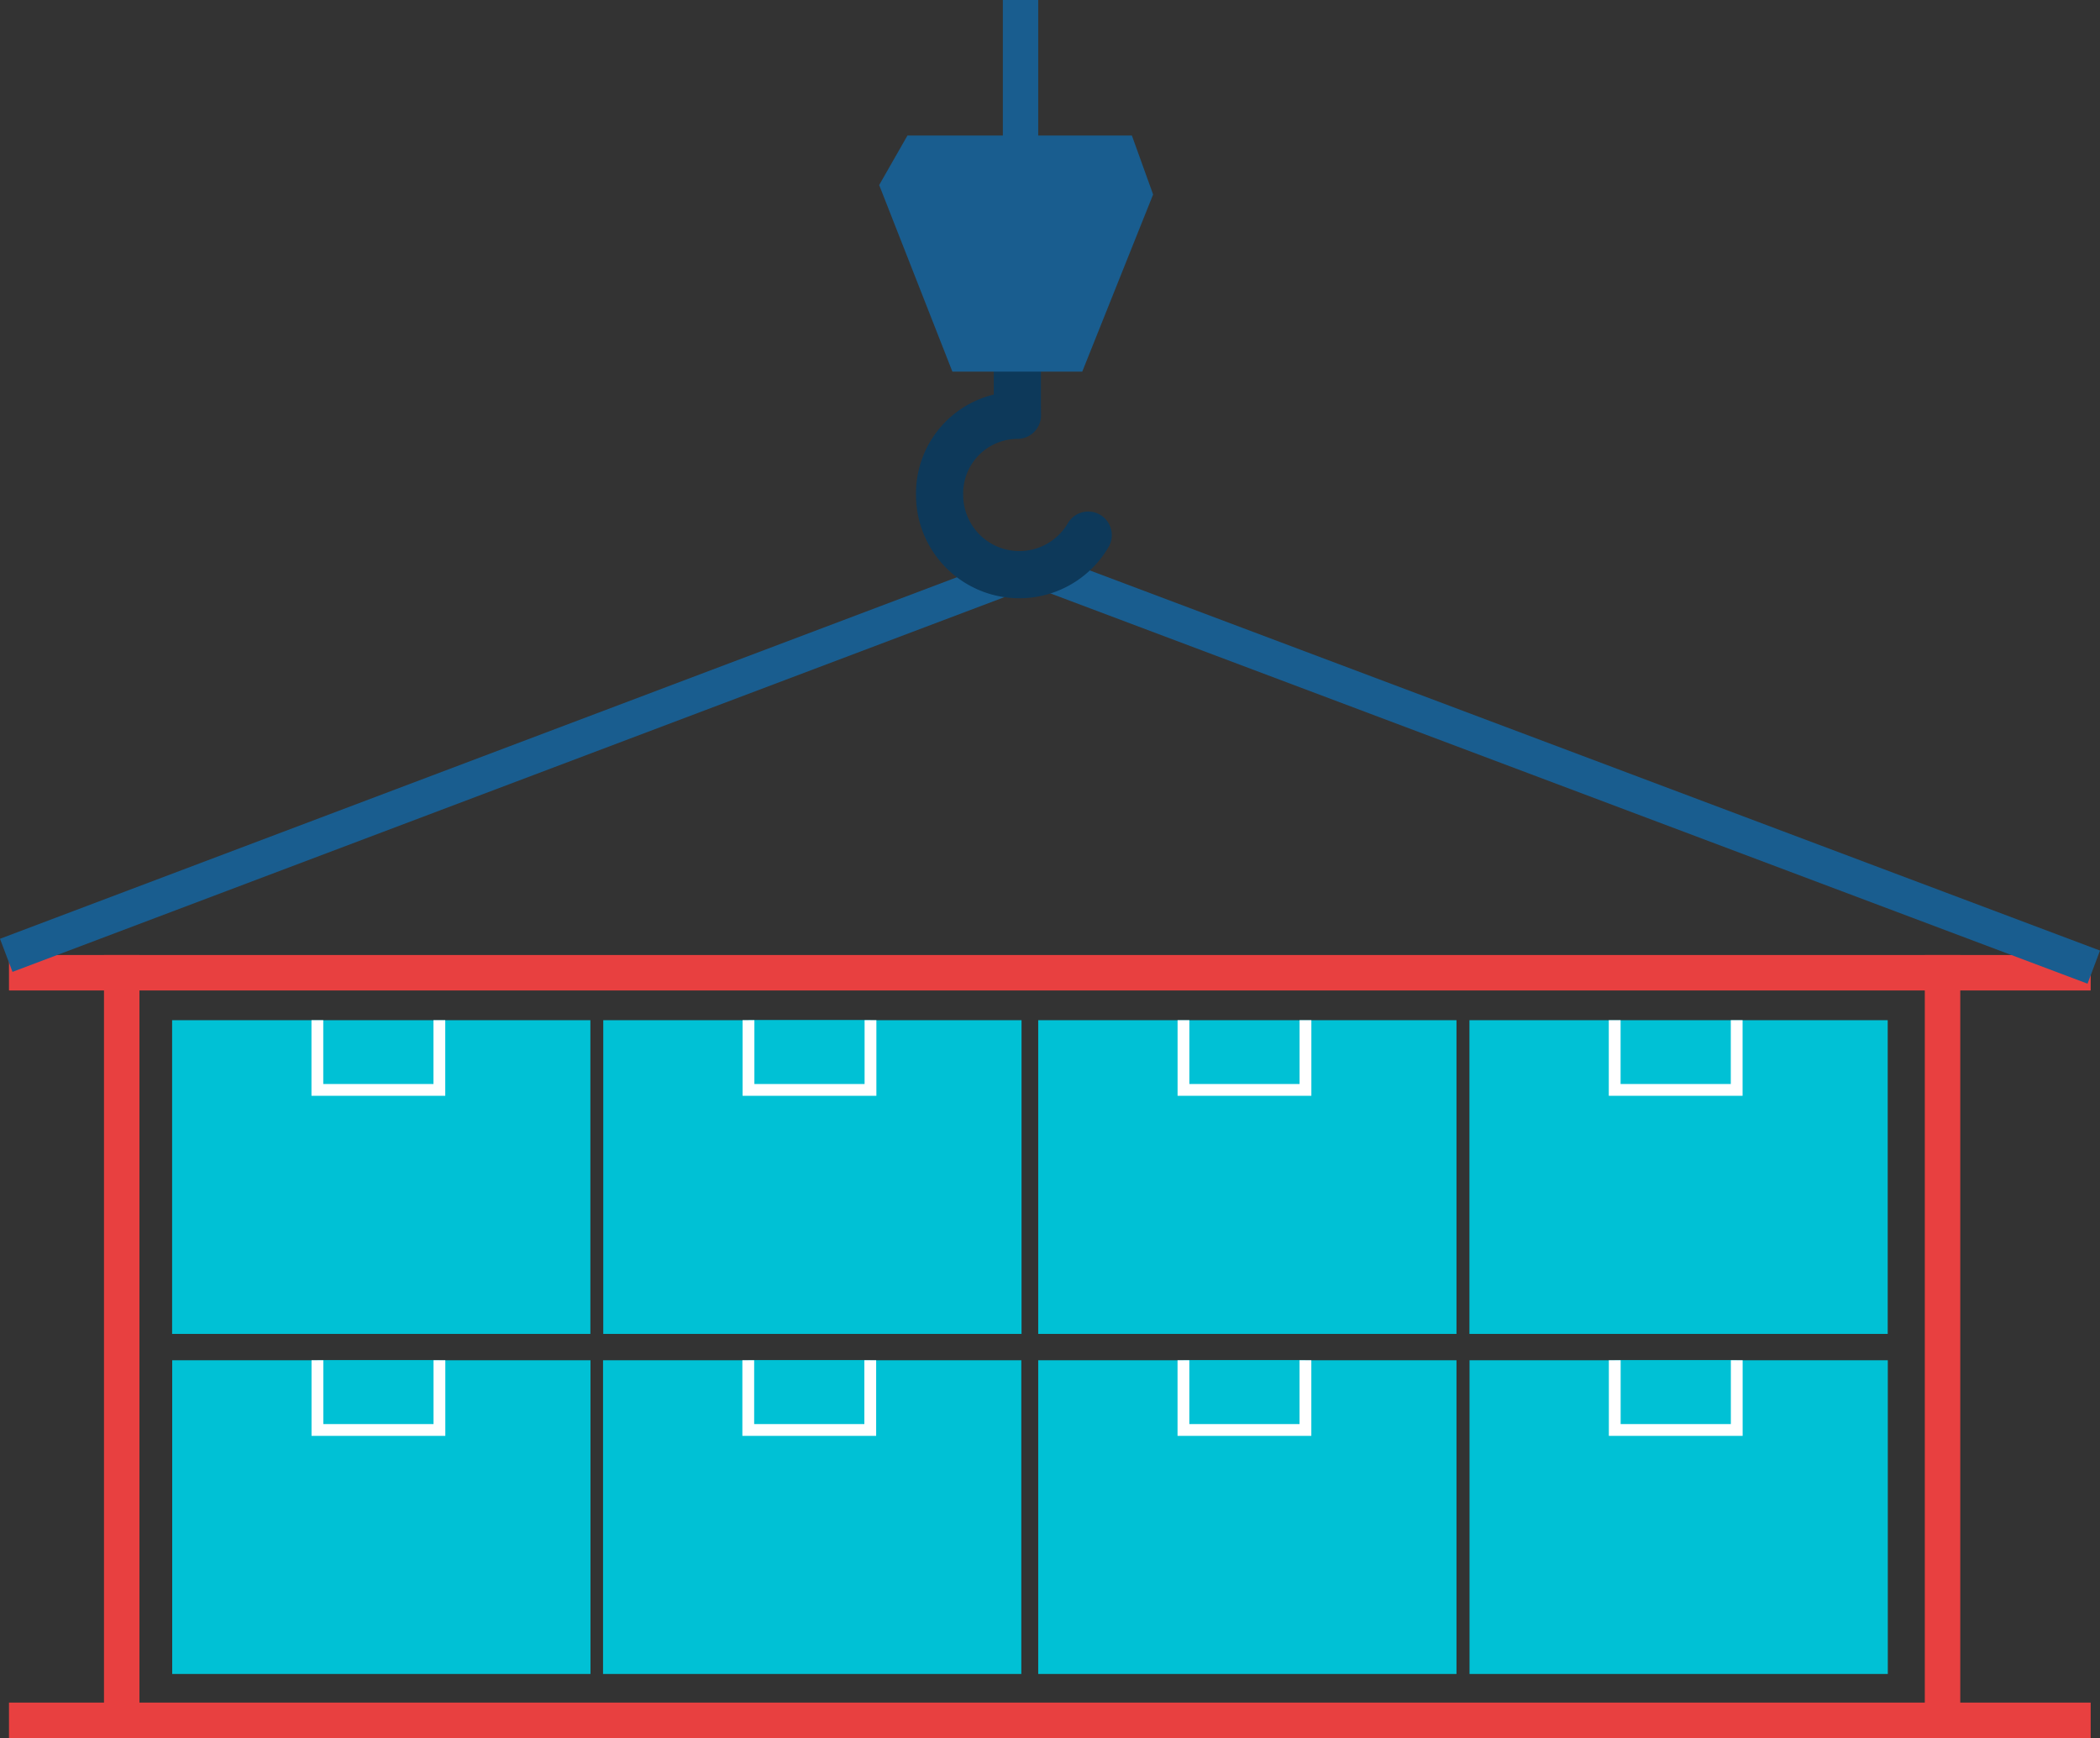 <svg xmlns="http://www.w3.org/2000/svg" width="178.058" height="147.366" viewBox="0 0 178.058 147.366">
    <rect x="0" y="0" width="178.058" height="147.366" fill="#333333" stroke="none"/>
    <defs>
        <style>
            .cls-1,.cls-2{fill:#00c1d5}.cls-2,.cls-3{stroke:#fff;stroke-miterlimit:10}.cls-3,.cls-5{fill:none}.cls-4{fill:#e84040}.cls-5{stroke:#195d8f;stroke-width:3px}
        </style>
    </defs>
    <g id="pic-pending" transform="translate(-213.97 -1756.5)">
        <g id="Group_1191" data-name="Group 1191" transform="translate(302 1871.833)">
            <path id="Rectangle_1684" d="M0 0H35.465V26.599H0z" class="cls-1" data-name="Rectangle 1684"/>
            <path id="Path_1224" d="M1377.906 821.374v5.911h-10.344v-5.911" class="cls-2" data-name="Path 1224" transform="translate(-1355.249 -821.374)"/>
        </g>
        <g id="Group_1273" data-name="Group 1273" transform="translate(338.571 1871.833)">
            <path id="Rectangle_1684-2" d="M0 0H35.465V26.599H0z" class="cls-1" data-name="Rectangle 1684"/>
            <path id="Path_1224-2" d="M1377.906 821.374v5.911h-10.344v-5.911" class="cls-2" data-name="Path 1224" transform="translate(-1355.249 -821.374)"/>
        </g>
        <g id="Group_1275" data-name="Group 1275" transform="translate(228.571 1871.833)">
            <path id="Rectangle_1684-3" d="M0 0H35.465V26.599H0z" class="cls-1" data-name="Rectangle 1684"/>
            <path id="Path_1224-3" d="M1377.906 821.374v5.911h-10.344v-5.911" class="cls-2" data-name="Path 1224" transform="translate(-1355.249 -821.374)"/>
        </g>
        <g id="Group_1192" data-name="Group 1192" transform="translate(302 1843)">
            <path id="Rectangle_1685" d="M0 0H35.465V26.599H0z" class="cls-1" data-name="Rectangle 1685"/>
            <path id="Path_1225" d="M1377.9 794.39v5.91h-10.344v-5.91" class="cls-3" data-name="Path 1225" transform="translate(-1355.24 -794.39)"/>
        </g>
        <g id="Group_1274" data-name="Group 1274" transform="translate(338.563 1843)">
            <path id="Rectangle_1685-2" d="M0 0H35.465V26.599H0z" class="cls-1" data-name="Rectangle 1685"/>
            <path id="Path_1225-2" d="M1377.9 794.39v5.91h-10.344v-5.91" class="cls-3" data-name="Path 1225" transform="translate(-1355.24 -794.39)"/>
        </g>
        <g id="Group_1276" data-name="Group 1276" transform="translate(228.563 1843)">
            <path id="Rectangle_1685-3" d="M0 0H35.465V26.599H0z" class="cls-1" data-name="Rectangle 1685"/>
            <path id="Path_1225-3" d="M1377.9 794.39v5.91h-10.344v-5.91" class="cls-3" data-name="Path 1225" transform="translate(-1355.24 -794.39)"/>
        </g>
        <g id="Group_1193" data-name="Group 1193" transform="translate(265.12 1843)">
            <path id="Rectangle_1686" d="M0 0H35.465V26.599H0z" class="cls-1" data-name="Rectangle 1686"/>
            <path id="Path_1226" d="M1341.781 794.307v5.911h-10.344v-5.911" class="cls-2" data-name="Path 1226" transform="translate(-1319.123 -794.307)"/>
        </g>
        <g id="Group_1194" data-name="Group 1194" transform="translate(265.102 1871.833)">
            <path id="Rectangle_1687" d="M0 0H35.465V26.599H0z" class="cls-1" data-name="Rectangle 1687"/>
            <path id="Path_1227" d="M1341.762 821.374v5.911h-10.344v-5.911" class="cls-2" data-name="Path 1227" transform="translate(-1319.105 -821.374)"/>
        </g>
        <path id="Rectangle_1702" d="M0 0H176.506V3.007H0z" class="cls-4" data-name="Rectangle 1702" transform="rotate(-180 195.619 920.24)"/>
        <path id="Rectangle_1703" d="M0 0H176.506V3.007H0z" class="cls-4" data-name="Rectangle 1703" transform="rotate(-180 195.619 951.933)"/>
        <path id="Rectangle_1764" d="M0 0H66.392V3.007H0z" class="cls-4" data-name="Rectangle 1764" transform="rotate(90 -805.84 1031.634)"/>
        <path id="Rectangle_1765" d="M0 0H66.392V3.007H0z" class="cls-4" data-name="Rectangle 1765" transform="rotate(90 -728.647 1108.827)"/>
        <path id="Line_1459" d="M0 32.49L86 0" class="cls-5" data-name="Line 1459" transform="translate(214.5 1805.01)"/>
        <path id="Line_1460" d="M89 33.49L0 0" class="cls-5" data-name="Line 1460" transform="translate(302.5 1805.01)"/>
        <path id="Path_1170" fill="none" stroke="#0d395a" stroke-linecap="round" stroke-linejoin="round" stroke-width="4px" d="M517.821 518.5a6.761 6.761 0 0 1-12.6-3.4 6.625 6.625 0 0 1 6.6-6.761l-.008-.845v-2.873" data-name="Path 1170" transform="translate(-211.583 1283.372)"/>
        <path id="Path_1171" fill="#195d8f" d="M521.426 484.237H502.4l-2.4 4.2 6.207 15.819h11.013l6.007-15.018z" data-name="Path 1171" transform="translate(-211.485 1283.752)"/>
        <path id="Line_1461" d="M0 12L0 0" class="cls-5" data-name="Line 1461" transform="translate(300.5 1756.5)"/>
    </g>
</svg>
